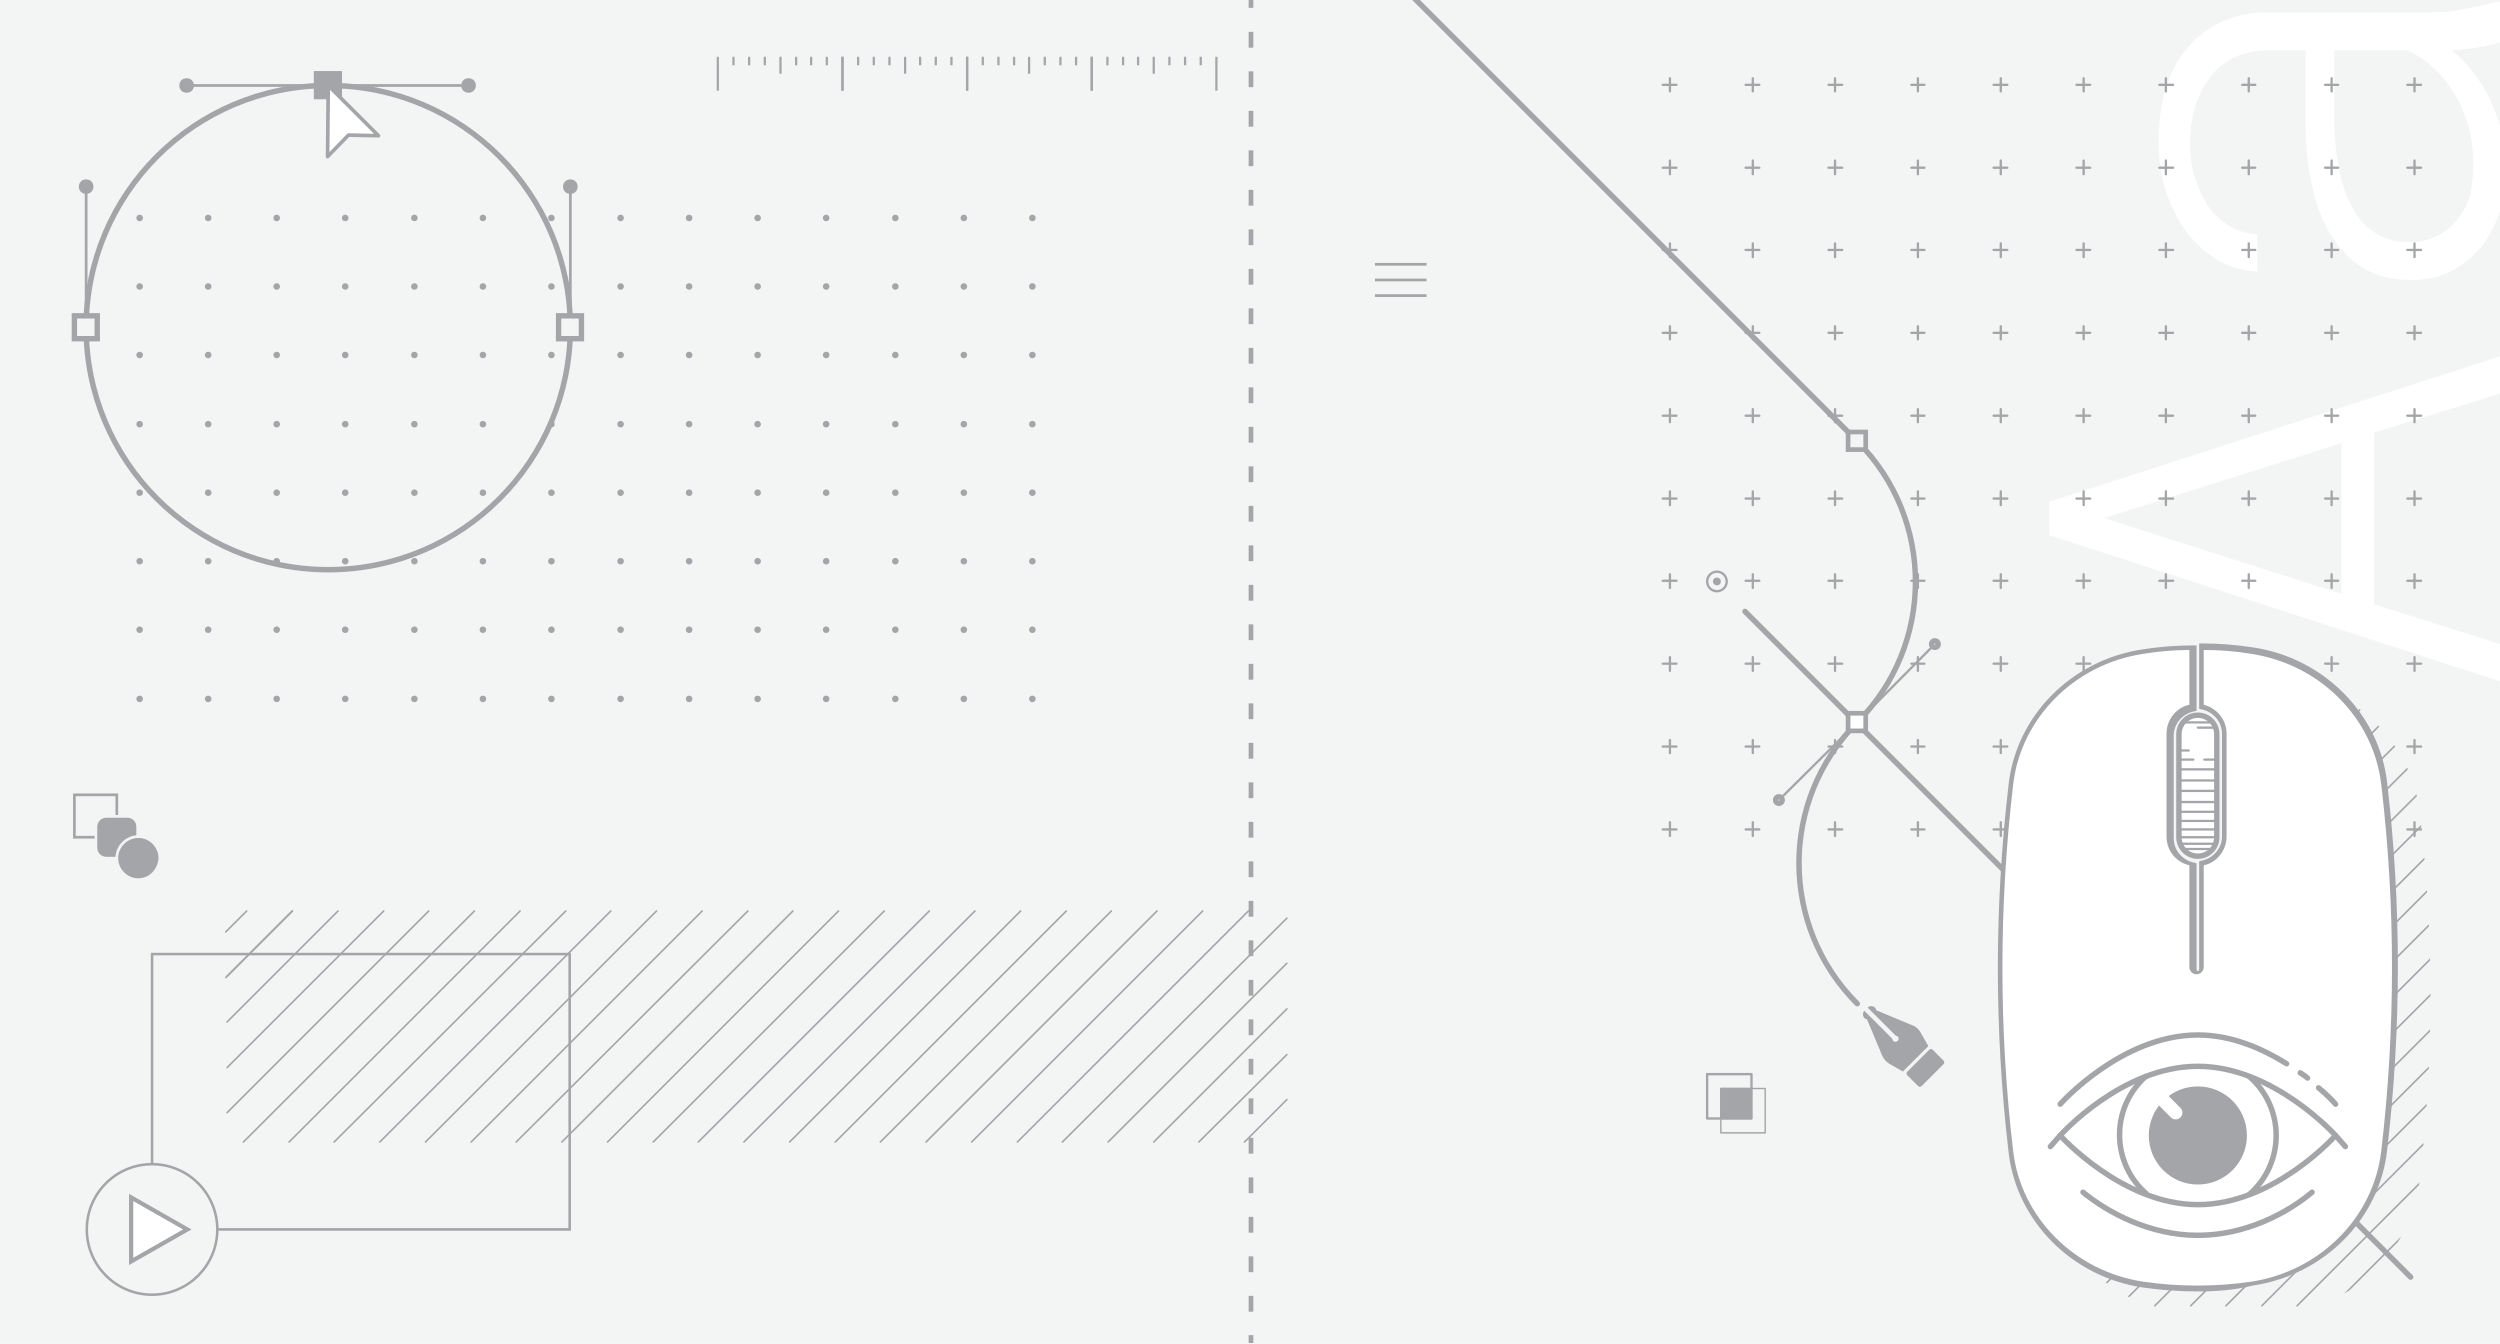 <?xml version="1.0" encoding="utf-8"?>
<!-- Generator: Adobe Illustrator 25.3.1, SVG Export Plug-In . SVG Version: 6.00 Build 0)  -->
<svg version="1.1" id="Layer_1" xmlns="http://www.w3.org/2000/svg" xmlns:xlink="http://www.w3.org/1999/xlink" x="0px" y="0px"
	 viewBox="0 0 383.1 205.9" style="enable-background:new 0 0 383.1 205.9;" xml:space="preserve">
<style type="text/css">
	.st0{clip-path:url(#SVGID_2_);fill:#F3F4F4;}
	.st1{clip-path:url(#SVGID_2_);}
	.st2{fill:#A3A5A8;}
	.st3{fill:none;stroke:#A3A5A8;stroke-width:0.718;stroke-miterlimit:10;}
	.st4{fill:none;stroke:#A3A5A8;stroke-width:0.718;stroke-miterlimit:10;stroke-dasharray:2.421,3.632;}
	.st5{fill:#FFFFFF;}
	.st6{fill:none;stroke:#A3A5A8;stroke-width:0.354;stroke-linecap:round;stroke-miterlimit:10;}
	.st7{fill:none;stroke:#A3A5A8;stroke-width:0.251;stroke-linecap:round;stroke-miterlimit:10;}
	.st8{fill:none;stroke:#A3A5A8;stroke-width:0.393;stroke-linecap:round;stroke-miterlimit:10;}
	.st9{fill:#F3F4F4;stroke:#A3A5A8;stroke-width:0.393;stroke-linecap:round;stroke-miterlimit:10;}
	.st10{fill:#FFFFFF;stroke:#A3A5A8;stroke-width:0.646;stroke-miterlimit:10;}
	.st11{fill:none;stroke:#A3A5A8;stroke-width:0.346;stroke-miterlimit:10;}
	.st12{fill:none;stroke:#A3A5A8;stroke-width:0.414;stroke-miterlimit:10;}
	.st13{fill:none;stroke:#A3A5A8;stroke-width:0.838;stroke-linecap:round;stroke-miterlimit:10;}
	.st14{fill:#FFFFFF;stroke:#A3A5A8;stroke-width:0.359;stroke-linecap:round;stroke-miterlimit:10;}
	.st15{fill:#FFFFFF;stroke:#A3A5A8;stroke-width:0.838;stroke-linecap:round;stroke-miterlimit:10;}
	.st16{fill:#FFFFFF;stroke:#A3A5A8;stroke-width:0.717;stroke-linecap:round;stroke-miterlimit:10;}
	.st17{fill:#F3F4F4;stroke:#A3A5A8;stroke-width:0.717;stroke-linecap:round;stroke-miterlimit:10;}
	.st18{fill:none;stroke:#A3A5A8;stroke-width:0.359;stroke-linecap:round;stroke-miterlimit:10;}
	.st19{fill:none;stroke:#A3A5A8;stroke-width:0.359;stroke-linecap:round;stroke-linejoin:round;stroke-miterlimit:10;}
	.st20{fill:none;stroke:#A3A5A8;stroke-width:0.218;stroke-linecap:round;stroke-linejoin:round;stroke-miterlimit:10;}
	.st21{fill:#A3A5A8;stroke:#A3A5A8;stroke-width:0.218;stroke-linecap:round;stroke-linejoin:round;stroke-miterlimit:10;}
	.st22{clip-path:url(#SVGID_4_);}
	.st23{fill:#F3F4F4;}
	.st24{fill:#FFFFFF;stroke:#A3A5A8;stroke-width:0.827;stroke-miterlimit:10;}
	.st25{fill:none;stroke:#A3A5A8;stroke-width:0.838;stroke-linejoin:round;stroke-miterlimit:10;}
	.st26{fill:none;stroke:#A3A5A8;stroke-width:0.838;stroke-linecap:round;stroke-linejoin:round;stroke-miterlimit:10;}
	.st27{fill:#A3A5A8;stroke:#A3A5A8;stroke-width:0.838;stroke-linejoin:round;stroke-miterlimit:10;}
	.st28{fill:none;stroke:#FFFFFF;stroke-width:2.068;stroke-linecap:round;stroke-linejoin:round;stroke-miterlimit:10;}
	.st29{fill:#FFFFFF;stroke:#A3A5A8;stroke-width:0.414;stroke-linecap:round;stroke-miterlimit:10;}
	.st30{fill:#A3A5A8;stroke:#A3A5A8;stroke-width:0.838;stroke-linecap:round;stroke-miterlimit:10;}
	.st31{fill:#F3F4F4;stroke:#A3A5A8;stroke-width:0.827;stroke-linecap:round;stroke-miterlimit:10;}
	.st32{fill:#A3A5A8;stroke:#A3A5A8;stroke-width:0.827;stroke-linecap:round;stroke-miterlimit:10;}
	.st33{fill:#FFFFFF;stroke:#A3A5A8;stroke-width:0.561;stroke-linejoin:round;stroke-miterlimit:10;}
	.st34{fill:#F3F4F4;stroke:#A3A5A8;stroke-width:0.414;stroke-linecap:round;stroke-miterlimit:10;}
	.st35{fill:#A3A5A8;stroke:#F3F4F4;stroke-width:0.414;stroke-linecap:round;stroke-miterlimit:10;}
</style>
<g>
	<defs>
		<rect id="SVGID_1_" width="383.1" height="205.9"/>
	</defs>
	<clipPath id="SVGID_2_">
		<use xlink:href="#SVGID_1_"  style="overflow:visible;"/>
	</clipPath>
	<rect class="st0" width="383.1" height="205.9"/>
	<rect x="-8.8" y="-4.7" class="st0" width="400.7" height="215.4"/>
	<g class="st1">
		<circle class="st2" cx="84.5" cy="107.1" r="0.5"/>
		<circle class="st2" cx="84.5" cy="96.5" r="0.5"/>
		<circle class="st2" cx="84.5" cy="86" r="0.5"/>
		<circle class="st2" cx="84.5" cy="75.5" r="0.5"/>
		<circle class="st2" cx="84.5" cy="65" r="0.5"/>
		<circle class="st2" cx="84.5" cy="54.4" r="0.5"/>
		<circle class="st2" cx="84.5" cy="43.9" r="0.5"/>
		<circle class="st2" cx="84.5" cy="33.4" r="0.5"/>
		<circle class="st2" cx="74" cy="107.1" r="0.5"/>
		<circle class="st2" cx="74" cy="96.5" r="0.5"/>
		<circle class="st2" cx="74" cy="86" r="0.5"/>
		<circle class="st2" cx="74" cy="75.5" r="0.5"/>
		<circle class="st2" cx="74" cy="65" r="0.5"/>
		<circle class="st2" cx="74" cy="54.4" r="0.5"/>
		<circle class="st2" cx="74" cy="43.9" r="0.5"/>
		<circle class="st2" cx="74" cy="33.4" r="0.5"/>
		<circle class="st2" cx="63.5" cy="107.1" r="0.5"/>
		<circle class="st2" cx="63.5" cy="96.5" r="0.5"/>
		<circle class="st2" cx="63.5" cy="86" r="0.5"/>
		<circle class="st2" cx="63.5" cy="75.5" r="0.5"/>
		<circle class="st2" cx="63.5" cy="65" r="0.5"/>
		<circle class="st2" cx="63.5" cy="54.4" r="0.5"/>
		<circle class="st2" cx="63.5" cy="43.9" r="0.5"/>
		<circle class="st2" cx="63.5" cy="33.4" r="0.5"/>
		<circle class="st2" cx="52.9" cy="107.1" r="0.5"/>
		<circle class="st2" cx="52.9" cy="96.5" r="0.5"/>
		<circle class="st2" cx="52.9" cy="86" r="0.5"/>
		<circle class="st2" cx="52.9" cy="75.5" r="0.5"/>
		<circle class="st2" cx="52.9" cy="65" r="0.5"/>
		<circle class="st2" cx="52.9" cy="54.4" r="0.5"/>
		<circle class="st2" cx="52.9" cy="43.9" r="0.5"/>
		<circle class="st2" cx="52.9" cy="33.4" r="0.5"/>
		<circle class="st2" cx="42.4" cy="107.1" r="0.5"/>
		<circle class="st2" cx="42.4" cy="96.5" r="0.5"/>
		<circle class="st2" cx="42.4" cy="86" r="0.5"/>
		<circle class="st2" cx="42.4" cy="75.5" r="0.5"/>
		<circle class="st2" cx="42.4" cy="65" r="0.5"/>
		<circle class="st2" cx="42.4" cy="54.4" r="0.5"/>
		<circle class="st2" cx="42.4" cy="43.9" r="0.5"/>
		<circle class="st2" cx="42.4" cy="33.4" r="0.5"/>
		<circle class="st2" cx="31.9" cy="107.1" r="0.5"/>
		<circle class="st2" cx="31.9" cy="96.5" r="0.5"/>
		<circle class="st2" cx="31.9" cy="86" r="0.5"/>
		<circle class="st2" cx="31.9" cy="75.5" r="0.5"/>
		<circle class="st2" cx="31.9" cy="65" r="0.5"/>
		<circle class="st2" cx="31.9" cy="54.4" r="0.5"/>
		<circle class="st2" cx="31.9" cy="43.9" r="0.5"/>
		<circle class="st2" cx="31.9" cy="33.4" r="0.5"/>
		<circle class="st2" cx="21.4" cy="107.1" r="0.5"/>
		<circle class="st2" cx="21.4" cy="96.5" r="0.5"/>
		<circle class="st2" cx="21.4" cy="86" r="0.5"/>
		<circle class="st2" cx="21.4" cy="75.5" r="0.5"/>
		<circle class="st2" cx="21.4" cy="65" r="0.5"/>
		<circle class="st2" cx="21.4" cy="54.4" r="0.5"/>
		<circle class="st2" cx="21.4" cy="43.9" r="0.5"/>
		<circle class="st2" cx="21.4" cy="33.4" r="0.5"/>
		<circle class="st2" cx="95.1" cy="107.1" r="0.5"/>
		<circle class="st2" cx="95.1" cy="96.5" r="0.5"/>
		<circle class="st2" cx="95.1" cy="86" r="0.5"/>
		<circle class="st2" cx="95.1" cy="75.5" r="0.5"/>
		<circle class="st2" cx="95.1" cy="65" r="0.5"/>
		<circle class="st2" cx="95.1" cy="54.4" r="0.5"/>
		<circle class="st2" cx="95.1" cy="43.9" r="0.5"/>
		<circle class="st2" cx="95.1" cy="33.4" r="0.5"/>
		<circle class="st2" cx="105.6" cy="107.1" r="0.5"/>
		<circle class="st2" cx="105.6" cy="96.5" r="0.5"/>
		<circle class="st2" cx="105.6" cy="86" r="0.5"/>
		<circle class="st2" cx="105.6" cy="75.5" r="0.5"/>
		<circle class="st2" cx="105.6" cy="65" r="0.5"/>
		<circle class="st2" cx="105.6" cy="54.4" r="0.5"/>
		<circle class="st2" cx="105.6" cy="43.9" r="0.5"/>
		<circle class="st2" cx="105.6" cy="33.4" r="0.5"/>
		<circle class="st2" cx="116.1" cy="107.1" r="0.5"/>
		<circle class="st2" cx="116.1" cy="96.5" r="0.5"/>
		<circle class="st2" cx="116.1" cy="86" r="0.5"/>
		<circle class="st2" cx="116.1" cy="75.5" r="0.5"/>
		<circle class="st2" cx="116.1" cy="65" r="0.5"/>
		<circle class="st2" cx="116.1" cy="54.4" r="0.5"/>
		<circle class="st2" cx="116.1" cy="43.9" r="0.5"/>
		<circle class="st2" cx="116.1" cy="33.4" r="0.5"/>
		<circle class="st2" cx="126.6" cy="107.1" r="0.5"/>
		<circle class="st2" cx="126.6" cy="96.5" r="0.5"/>
		<circle class="st2" cx="126.6" cy="86" r="0.5"/>
		<circle class="st2" cx="126.6" cy="75.5" r="0.5"/>
		<circle class="st2" cx="126.6" cy="65" r="0.5"/>
		<circle class="st2" cx="126.6" cy="54.4" r="0.5"/>
		<circle class="st2" cx="126.6" cy="43.9" r="0.5"/>
		<circle class="st2" cx="126.6" cy="33.4" r="0.5"/>
		<circle class="st2" cx="137.2" cy="107.1" r="0.5"/>
		<circle class="st2" cx="137.2" cy="96.5" r="0.5"/>
		<circle class="st2" cx="137.2" cy="86" r="0.5"/>
		<circle class="st2" cx="137.2" cy="75.5" r="0.5"/>
		<circle class="st2" cx="137.2" cy="65" r="0.5"/>
		<circle class="st2" cx="137.2" cy="54.4" r="0.5"/>
		<circle class="st2" cx="137.2" cy="43.9" r="0.5"/>
		<circle class="st2" cx="137.2" cy="33.4" r="0.5"/>
		<circle class="st2" cx="147.7" cy="107.1" r="0.5"/>
		<circle class="st2" cx="147.7" cy="96.5" r="0.5"/>
		<circle class="st2" cx="147.7" cy="86" r="0.5"/>
		<circle class="st2" cx="147.7" cy="75.5" r="0.5"/>
		<circle class="st2" cx="147.7" cy="65" r="0.5"/>
		<circle class="st2" cx="147.7" cy="54.4" r="0.5"/>
		<circle class="st2" cx="147.7" cy="43.9" r="0.5"/>
		<circle class="st2" cx="147.7" cy="33.4" r="0.5"/>
		<circle class="st2" cx="158.2" cy="107.1" r="0.5"/>
		<circle class="st2" cx="158.2" cy="96.5" r="0.5"/>
		<circle class="st2" cx="158.2" cy="86" r="0.5"/>
		<circle class="st2" cx="158.2" cy="75.5" r="0.5"/>
		<circle class="st2" cx="158.2" cy="65" r="0.5"/>
		<circle class="st2" cx="158.2" cy="54.4" r="0.5"/>
		<circle class="st2" cx="158.2" cy="43.9" r="0.5"/>
		<circle class="st2" cx="158.2" cy="33.4" r="0.5"/>
	</g>
	<g class="st1">
		<g>
			<line class="st3" x1="191.7" y1="205.8" x2="191.7" y2="204.6"/>
			<line class="st4" x1="191.7" y1="201" x2="191.7" y2="3"/>
			<line class="st3" x1="191.7" y1="1.2" x2="191.7" y2="0"/>
		</g>
	</g>
	<g class="st1">
		<path class="st5" d="M363.8,66.3v26.3l19.3,6.1v5.7L314,82v-5.1l69.1-22.3v5.7L363.8,66.3z M358.8,91V67.9l-36.4,11.5L358.8,91z"
			/>
		<path class="st5" d="M383.1,6.5c-1,0.3-2.2,0.6-3.5,0.8c-1.3,0.2-2.6,0.3-3.9,0.4c1.2,1,2.3,2.1,3.3,3.4c1,1.3,1.9,2.7,2.6,4.2
			c0.7,1.5,1.3,3.2,1.8,5c0.4,1.8,0.6,3.6,0.6,5.6c0,2.4-0.3,4.6-1,6.7c-0.7,2.1-1.7,3.9-2.9,5.4c-1.3,1.5-2.8,2.7-4.6,3.6
			c-1.8,0.9-3.8,1.3-6,1.3c-2.9,0-5.4-0.6-7.5-1.9c-2.1-1.3-3.7-3.1-5-5.3c-1.3-2.2-2.2-4.8-2.8-7.7c-0.6-2.9-0.9-6-0.9-9.2V7.7
			h-5.8c-1.9,0-3.6,0.4-5.1,1.1c-1.5,0.7-2.7,1.7-3.7,3c-1,1.3-1.7,2.7-2.3,4.5c-0.5,1.7-0.8,3.6-0.8,5.6c0,1.8,0.2,3.6,0.7,5.2
			s1.2,3.1,2,4.4c0.9,1.3,2,2.3,3.3,3.1c1.3,0.8,2.7,1.2,4.3,1.3l0,5.7c-2.2-0.1-4.2-0.7-6-1.7c-1.8-1.1-3.4-2.5-4.8-4.3
			c-1.3-1.8-2.4-3.9-3.2-6.3c-0.8-2.4-1.1-4.9-1.1-7.7c0-2.7,0.3-5.3,1-7.7c0.7-2.4,1.7-4.5,3.1-6.2c1.4-1.8,3.1-3.1,5.2-4.2
			c2.1-1,4.5-1.6,7.3-1.6h24.9c1.7,0,3.4-0.1,5.2-0.5c1.7-0.3,3.4-0.7,5-1.1l0.6,0V6.5z M379,25.2c0-2-0.2-3.9-0.7-5.7
			c-0.5-1.8-1.2-3.5-2.1-5c-0.9-1.5-2-2.9-3.2-4c-1.2-1.2-2.6-2.1-4.1-2.8h-11.2V18c0,2.5,0.2,4.9,0.6,7.2c0.4,2.3,1,4.4,1.9,6.1
			c0.9,1.8,2,3.2,3.5,4.2c1.5,1.1,3.3,1.6,5.5,1.6c1.6,0,2.9-0.3,4.2-0.9c1.2-0.6,2.3-1.5,3.2-2.6c0.9-1.1,1.5-2.3,2-3.8
			C378.8,28.5,379,26.9,379,25.2z"/>
	</g>
	<g class="st1">
		<g>
			<g>
				<line class="st6" x1="255.9" y1="12" x2="255.9" y2="14"/>
				<line class="st6" x1="256.9" y1="13" x2="254.8" y2="13"/>
			</g>
			<g>
				<line class="st6" x1="268.6" y1="12" x2="268.6" y2="14"/>
				<line class="st6" x1="269.6" y1="13" x2="267.5" y2="13"/>
			</g>
			<g>
				<line class="st6" x1="281.2" y1="12" x2="281.2" y2="14"/>
				<line class="st6" x1="282.3" y1="13" x2="280.2" y2="13"/>
			</g>
			<g>
				<line class="st6" x1="293.9" y1="12" x2="293.9" y2="14"/>
				<line class="st6" x1="294.9" y1="13" x2="292.9" y2="13"/>
			</g>
			<g>
				<line class="st6" x1="306.6" y1="12" x2="306.6" y2="14"/>
				<line class="st6" x1="307.6" y1="13" x2="305.5" y2="13"/>
			</g>
			<g>
				<line class="st6" x1="319.3" y1="12" x2="319.3" y2="14"/>
				<line class="st6" x1="320.3" y1="13" x2="318.2" y2="13"/>
			</g>
			<g>
				<line class="st6" x1="331.9" y1="12" x2="331.9" y2="14"/>
				<line class="st6" x1="333" y1="13" x2="330.9" y2="13"/>
			</g>
			<g>
				<line class="st6" x1="344.6" y1="12" x2="344.6" y2="14"/>
				<line class="st6" x1="345.6" y1="13" x2="343.6" y2="13"/>
			</g>
			<g>
				<line class="st6" x1="357.3" y1="12" x2="357.3" y2="14"/>
				<line class="st6" x1="358.3" y1="13" x2="356.3" y2="13"/>
			</g>
			<g>
				<line class="st6" x1="370" y1="12" x2="370" y2="14"/>
				<line class="st6" x1="371" y1="13" x2="368.9" y2="13"/>
			</g>
		</g>
		<g>
			<g>
				<line class="st6" x1="255.9" y1="24.6" x2="255.9" y2="26.7"/>
				<line class="st6" x1="256.9" y1="25.7" x2="254.8" y2="25.7"/>
			</g>
			<g>
				<line class="st6" x1="268.6" y1="24.6" x2="268.6" y2="26.7"/>
				<line class="st6" x1="269.6" y1="25.7" x2="267.5" y2="25.7"/>
			</g>
			<g>
				<line class="st6" x1="281.2" y1="24.6" x2="281.2" y2="26.7"/>
				<line class="st6" x1="282.3" y1="25.7" x2="280.2" y2="25.7"/>
			</g>
			<g>
				<line class="st6" x1="293.9" y1="24.6" x2="293.9" y2="26.7"/>
				<line class="st6" x1="294.9" y1="25.7" x2="292.9" y2="25.7"/>
			</g>
			<g>
				<line class="st6" x1="306.6" y1="24.6" x2="306.6" y2="26.7"/>
				<line class="st6" x1="307.6" y1="25.7" x2="305.5" y2="25.7"/>
			</g>
			<g>
				<line class="st6" x1="319.3" y1="24.6" x2="319.3" y2="26.7"/>
				<line class="st6" x1="320.3" y1="25.7" x2="318.2" y2="25.7"/>
			</g>
			<g>
				<line class="st6" x1="331.9" y1="24.6" x2="331.9" y2="26.7"/>
				<line class="st6" x1="333" y1="25.7" x2="330.9" y2="25.7"/>
			</g>
			<g>
				<line class="st6" x1="344.6" y1="24.6" x2="344.6" y2="26.7"/>
				<line class="st6" x1="345.6" y1="25.7" x2="343.6" y2="25.7"/>
			</g>
			<g>
				<line class="st6" x1="357.3" y1="24.6" x2="357.3" y2="26.7"/>
				<line class="st6" x1="358.3" y1="25.7" x2="356.3" y2="25.7"/>
			</g>
			<g>
				<line class="st6" x1="370" y1="24.6" x2="370" y2="26.7"/>
				<line class="st6" x1="371" y1="25.7" x2="368.9" y2="25.7"/>
			</g>
		</g>
		<g>
			<g>
				<line class="st6" x1="255.9" y1="37.3" x2="255.9" y2="39.4"/>
				<line class="st6" x1="256.9" y1="38.3" x2="254.8" y2="38.3"/>
			</g>
			<g>
				<line class="st6" x1="268.6" y1="37.3" x2="268.6" y2="39.4"/>
				<line class="st6" x1="269.6" y1="38.3" x2="267.5" y2="38.3"/>
			</g>
			<g>
				<line class="st6" x1="281.2" y1="37.3" x2="281.2" y2="39.4"/>
				<line class="st6" x1="282.3" y1="38.3" x2="280.2" y2="38.3"/>
			</g>
			<g>
				<line class="st6" x1="293.9" y1="37.3" x2="293.9" y2="39.4"/>
				<line class="st6" x1="294.9" y1="38.3" x2="292.9" y2="38.3"/>
			</g>
			<g>
				<line class="st6" x1="306.6" y1="37.3" x2="306.6" y2="39.4"/>
				<line class="st6" x1="307.6" y1="38.3" x2="305.5" y2="38.3"/>
			</g>
			<g>
				<line class="st6" x1="319.3" y1="37.3" x2="319.3" y2="39.4"/>
				<line class="st6" x1="320.3" y1="38.3" x2="318.2" y2="38.3"/>
			</g>
			<g>
				<line class="st6" x1="331.9" y1="37.3" x2="331.9" y2="39.4"/>
				<line class="st6" x1="333" y1="38.3" x2="330.9" y2="38.3"/>
			</g>
			<g>
				<line class="st6" x1="344.6" y1="37.3" x2="344.6" y2="39.4"/>
				<line class="st6" x1="345.6" y1="38.3" x2="343.6" y2="38.3"/>
			</g>
			<g>
				<line class="st6" x1="357.3" y1="37.3" x2="357.3" y2="39.4"/>
				<line class="st6" x1="358.3" y1="38.3" x2="356.3" y2="38.3"/>
			</g>
			<g>
				<line class="st6" x1="370" y1="37.3" x2="370" y2="39.4"/>
				<line class="st6" x1="371" y1="38.3" x2="368.9" y2="38.3"/>
			</g>
		</g>
		<g>
			<g>
				<line class="st6" x1="255.9" y1="50" x2="255.9" y2="52"/>
				<line class="st6" x1="256.9" y1="51" x2="254.8" y2="51"/>
			</g>
			<g>
				<line class="st6" x1="268.6" y1="50" x2="268.6" y2="52"/>
				<line class="st6" x1="269.6" y1="51" x2="267.5" y2="51"/>
			</g>
			<g>
				<line class="st6" x1="281.2" y1="50" x2="281.2" y2="52"/>
				<line class="st6" x1="282.3" y1="51" x2="280.2" y2="51"/>
			</g>
			<g>
				<line class="st6" x1="293.9" y1="50" x2="293.9" y2="52"/>
				<line class="st6" x1="294.9" y1="51" x2="292.9" y2="51"/>
			</g>
			<g>
				<line class="st6" x1="306.6" y1="50" x2="306.6" y2="52"/>
				<line class="st6" x1="307.6" y1="51" x2="305.5" y2="51"/>
			</g>
			<g>
				<line class="st6" x1="319.3" y1="50" x2="319.3" y2="52"/>
				<line class="st6" x1="320.3" y1="51" x2="318.2" y2="51"/>
			</g>
			<g>
				<line class="st6" x1="331.9" y1="50" x2="331.9" y2="52"/>
				<line class="st6" x1="333" y1="51" x2="330.9" y2="51"/>
			</g>
			<g>
				<line class="st6" x1="344.6" y1="50" x2="344.6" y2="52"/>
				<line class="st6" x1="345.6" y1="51" x2="343.6" y2="51"/>
			</g>
			<g>
				<line class="st6" x1="357.3" y1="50" x2="357.3" y2="52"/>
				<line class="st6" x1="358.3" y1="51" x2="356.3" y2="51"/>
			</g>
			<g>
				<line class="st6" x1="370" y1="50" x2="370" y2="52"/>
				<line class="st6" x1="371" y1="51" x2="368.9" y2="51"/>
			</g>
		</g>
		<g>
			<g>
				<line class="st6" x1="255.9" y1="62.7" x2="255.9" y2="64.7"/>
				<line class="st6" x1="256.9" y1="63.7" x2="254.8" y2="63.7"/>
			</g>
			<g>
				<line class="st6" x1="268.6" y1="62.7" x2="268.6" y2="64.7"/>
				<line class="st6" x1="269.6" y1="63.7" x2="267.5" y2="63.7"/>
			</g>
			<g>
				<line class="st6" x1="281.2" y1="62.7" x2="281.2" y2="64.7"/>
				<line class="st6" x1="282.3" y1="63.7" x2="280.2" y2="63.7"/>
			</g>
			<g>
				<line class="st6" x1="293.9" y1="62.7" x2="293.9" y2="64.7"/>
				<line class="st6" x1="294.9" y1="63.7" x2="292.9" y2="63.7"/>
			</g>
			<g>
				<line class="st6" x1="306.6" y1="62.7" x2="306.6" y2="64.7"/>
				<line class="st6" x1="307.6" y1="63.7" x2="305.5" y2="63.7"/>
			</g>
			<g>
				<line class="st6" x1="319.3" y1="62.7" x2="319.3" y2="64.7"/>
				<line class="st6" x1="320.3" y1="63.7" x2="318.2" y2="63.7"/>
			</g>
			<g>
				<line class="st6" x1="331.9" y1="62.7" x2="331.9" y2="64.7"/>
				<line class="st6" x1="333" y1="63.7" x2="330.9" y2="63.7"/>
			</g>
			<g>
				<line class="st6" x1="344.6" y1="62.7" x2="344.6" y2="64.7"/>
				<line class="st6" x1="345.6" y1="63.7" x2="343.6" y2="63.7"/>
			</g>
			<g>
				<line class="st6" x1="357.3" y1="62.7" x2="357.3" y2="64.7"/>
				<line class="st6" x1="358.3" y1="63.7" x2="356.3" y2="63.7"/>
			</g>
			<g>
				<line class="st6" x1="370" y1="62.7" x2="370" y2="64.7"/>
				<line class="st6" x1="371" y1="63.7" x2="368.9" y2="63.7"/>
			</g>
		</g>
		<g>
			<g>
				<line class="st6" x1="255.9" y1="75.3" x2="255.9" y2="77.4"/>
				<line class="st6" x1="256.9" y1="76.4" x2="254.8" y2="76.4"/>
			</g>
			<g>
				<line class="st6" x1="268.6" y1="75.3" x2="268.6" y2="77.4"/>
				<line class="st6" x1="269.6" y1="76.4" x2="267.5" y2="76.4"/>
			</g>
			<g>
				<line class="st6" x1="281.2" y1="75.3" x2="281.2" y2="77.4"/>
				<line class="st6" x1="282.3" y1="76.4" x2="280.2" y2="76.4"/>
			</g>
			<g>
				<line class="st6" x1="293.9" y1="75.3" x2="293.9" y2="77.4"/>
				<line class="st6" x1="294.9" y1="76.4" x2="292.9" y2="76.4"/>
			</g>
			<g>
				<line class="st6" x1="306.6" y1="75.3" x2="306.6" y2="77.4"/>
				<line class="st6" x1="307.6" y1="76.4" x2="305.5" y2="76.4"/>
			</g>
			<g>
				<line class="st6" x1="319.3" y1="75.3" x2="319.3" y2="77.4"/>
				<line class="st6" x1="320.3" y1="76.4" x2="318.2" y2="76.4"/>
			</g>
			<g>
				<line class="st6" x1="331.9" y1="75.3" x2="331.9" y2="77.4"/>
				<line class="st6" x1="333" y1="76.4" x2="330.9" y2="76.4"/>
			</g>
			<g>
				<line class="st6" x1="344.6" y1="75.3" x2="344.6" y2="77.4"/>
				<line class="st6" x1="345.6" y1="76.4" x2="343.6" y2="76.4"/>
			</g>
			<g>
				<line class="st6" x1="357.3" y1="75.3" x2="357.3" y2="77.4"/>
				<line class="st6" x1="358.3" y1="76.4" x2="356.3" y2="76.4"/>
			</g>
			<g>
				<line class="st6" x1="370" y1="75.3" x2="370" y2="77.4"/>
				<line class="st6" x1="371" y1="76.4" x2="368.9" y2="76.4"/>
			</g>
		</g>
		<g>
			<g>
				<line class="st6" x1="255.9" y1="88" x2="255.9" y2="90.1"/>
				<line class="st6" x1="256.9" y1="89" x2="254.8" y2="89"/>
			</g>
			<g>
				<line class="st6" x1="268.6" y1="88" x2="268.6" y2="90.1"/>
				<line class="st6" x1="269.6" y1="89" x2="267.5" y2="89"/>
			</g>
			<g>
				<line class="st6" x1="281.2" y1="88" x2="281.2" y2="90.1"/>
				<line class="st6" x1="282.3" y1="89" x2="280.2" y2="89"/>
			</g>
			<g>
				<line class="st6" x1="293.9" y1="88" x2="293.9" y2="90.1"/>
				<line class="st6" x1="294.9" y1="89" x2="292.9" y2="89"/>
			</g>
			<g>
				<line class="st6" x1="306.6" y1="88" x2="306.6" y2="90.1"/>
				<line class="st6" x1="307.6" y1="89" x2="305.5" y2="89"/>
			</g>
			<g>
				<line class="st6" x1="319.3" y1="88" x2="319.3" y2="90.1"/>
				<line class="st6" x1="320.3" y1="89" x2="318.2" y2="89"/>
			</g>
			<g>
				<line class="st6" x1="331.9" y1="88" x2="331.9" y2="90.1"/>
				<line class="st6" x1="333" y1="89" x2="330.9" y2="89"/>
			</g>
			<g>
				<line class="st6" x1="344.6" y1="88" x2="344.6" y2="90.1"/>
				<line class="st6" x1="345.6" y1="89" x2="343.6" y2="89"/>
			</g>
			<g>
				<line class="st6" x1="357.3" y1="88" x2="357.3" y2="90.1"/>
				<line class="st6" x1="358.3" y1="89" x2="356.3" y2="89"/>
			</g>
			<g>
				<line class="st6" x1="370" y1="88" x2="370" y2="90.1"/>
				<line class="st6" x1="371" y1="89" x2="368.9" y2="89"/>
			</g>
		</g>
		<g>
			<g>
				<line class="st6" x1="255.9" y1="100.7" x2="255.9" y2="102.8"/>
				<line class="st6" x1="256.9" y1="101.7" x2="254.8" y2="101.7"/>
			</g>
			<g>
				<line class="st6" x1="268.6" y1="100.7" x2="268.6" y2="102.8"/>
				<line class="st6" x1="269.6" y1="101.7" x2="267.5" y2="101.7"/>
			</g>
			<g>
				<line class="st6" x1="281.2" y1="100.7" x2="281.2" y2="102.8"/>
				<line class="st6" x1="282.3" y1="101.7" x2="280.2" y2="101.7"/>
			</g>
			<g>
				<line class="st6" x1="293.9" y1="100.7" x2="293.9" y2="102.8"/>
				<line class="st6" x1="294.9" y1="101.7" x2="292.9" y2="101.7"/>
			</g>
			<g>
				<line class="st6" x1="306.6" y1="100.7" x2="306.6" y2="102.8"/>
				<line class="st6" x1="307.6" y1="101.7" x2="305.5" y2="101.7"/>
			</g>
			<g>
				<line class="st6" x1="319.3" y1="100.7" x2="319.3" y2="102.8"/>
				<line class="st6" x1="320.3" y1="101.7" x2="318.2" y2="101.7"/>
			</g>
			<g>
				<line class="st6" x1="331.9" y1="100.7" x2="331.9" y2="102.8"/>
				<line class="st6" x1="333" y1="101.7" x2="330.9" y2="101.7"/>
			</g>
			<g>
				<line class="st6" x1="344.6" y1="100.7" x2="344.6" y2="102.8"/>
				<line class="st6" x1="345.6" y1="101.7" x2="343.6" y2="101.7"/>
			</g>
			<g>
				<line class="st6" x1="357.3" y1="100.7" x2="357.3" y2="102.8"/>
				<line class="st6" x1="358.3" y1="101.7" x2="356.3" y2="101.7"/>
			</g>
			<g>
				<line class="st6" x1="370" y1="100.7" x2="370" y2="102.8"/>
				<line class="st6" x1="371" y1="101.7" x2="368.9" y2="101.7"/>
			</g>
		</g>
		<g>
			<g>
				<line class="st6" x1="255.9" y1="113.4" x2="255.9" y2="115.4"/>
				<line class="st6" x1="256.9" y1="114.4" x2="254.8" y2="114.4"/>
			</g>
			<g>
				<line class="st6" x1="268.6" y1="113.4" x2="268.6" y2="115.4"/>
				<line class="st6" x1="269.6" y1="114.4" x2="267.5" y2="114.4"/>
			</g>
			<g>
				<line class="st6" x1="281.2" y1="113.4" x2="281.2" y2="115.4"/>
				<line class="st6" x1="282.3" y1="114.4" x2="280.2" y2="114.4"/>
			</g>
			<g>
				<line class="st6" x1="293.9" y1="113.4" x2="293.9" y2="115.4"/>
				<line class="st6" x1="294.9" y1="114.4" x2="292.9" y2="114.4"/>
			</g>
			<g>
				<line class="st6" x1="306.6" y1="113.4" x2="306.6" y2="115.4"/>
				<line class="st6" x1="307.6" y1="114.4" x2="305.5" y2="114.4"/>
			</g>
			<g>
				<line class="st6" x1="319.3" y1="113.4" x2="319.3" y2="115.4"/>
				<line class="st6" x1="320.3" y1="114.4" x2="318.2" y2="114.4"/>
			</g>
			<g>
				<line class="st6" x1="331.9" y1="113.4" x2="331.9" y2="115.4"/>
				<line class="st6" x1="333" y1="114.4" x2="330.9" y2="114.4"/>
			</g>
			<g>
				<line class="st6" x1="344.6" y1="113.4" x2="344.6" y2="115.4"/>
				<line class="st6" x1="345.6" y1="114.4" x2="343.6" y2="114.4"/>
			</g>
			<g>
				<line class="st6" x1="357.3" y1="113.4" x2="357.3" y2="115.4"/>
				<line class="st6" x1="358.3" y1="114.4" x2="356.3" y2="114.4"/>
			</g>
			<g>
				<line class="st6" x1="370" y1="113.4" x2="370" y2="115.4"/>
				<line class="st6" x1="371" y1="114.4" x2="368.9" y2="114.4"/>
			</g>
		</g>
		<g>
			<g>
				<line class="st6" x1="255.9" y1="126" x2="255.9" y2="128.1"/>
				<line class="st6" x1="256.9" y1="127.1" x2="254.8" y2="127.1"/>
			</g>
			<g>
				<line class="st6" x1="268.6" y1="126" x2="268.6" y2="128.1"/>
				<line class="st6" x1="269.6" y1="127.1" x2="267.5" y2="127.1"/>
			</g>
			<g>
				<line class="st6" x1="281.2" y1="126" x2="281.2" y2="128.1"/>
				<line class="st6" x1="282.3" y1="127.1" x2="280.2" y2="127.1"/>
			</g>
			<g>
				<line class="st6" x1="293.9" y1="126" x2="293.9" y2="128.1"/>
				<line class="st6" x1="294.9" y1="127.1" x2="292.9" y2="127.1"/>
			</g>
			<g>
				<line class="st6" x1="306.6" y1="126" x2="306.6" y2="128.1"/>
				<line class="st6" x1="307.6" y1="127.1" x2="305.5" y2="127.1"/>
			</g>
			<g>
				<line class="st6" x1="319.3" y1="126" x2="319.3" y2="128.1"/>
				<line class="st6" x1="320.3" y1="127.1" x2="318.2" y2="127.1"/>
			</g>
			<g>
				<line class="st6" x1="331.9" y1="126" x2="331.9" y2="128.1"/>
				<line class="st6" x1="333" y1="127.1" x2="330.9" y2="127.1"/>
			</g>
			<g>
				<line class="st6" x1="344.6" y1="126" x2="344.6" y2="128.1"/>
				<line class="st6" x1="345.6" y1="127.1" x2="343.6" y2="127.1"/>
			</g>
			<g>
				<line class="st6" x1="357.3" y1="126" x2="357.3" y2="128.1"/>
				<line class="st6" x1="358.3" y1="127.1" x2="356.3" y2="127.1"/>
			</g>
			<g>
				<line class="st6" x1="370" y1="126" x2="370" y2="128.1"/>
				<line class="st6" x1="371" y1="127.1" x2="368.9" y2="127.1"/>
			</g>
		</g>
	</g>
	<g class="st1">
		<line class="st7" x1="34.8" y1="149.6" x2="44.8" y2="139.6"/>
		<line class="st7" x1="34.8" y1="156.6" x2="51.8" y2="139.6"/>
		<line class="st7" x1="34.6" y1="149.8" x2="44.8" y2="139.6"/>
		<line class="st7" x1="34.6" y1="142.8" x2="37.8" y2="139.6"/>
		<line class="st7" x1="34.8" y1="163.6" x2="58.8" y2="139.6"/>
		<line class="st7" x1="34.8" y1="170.5" x2="65.7" y2="139.6"/>
		<line class="st7" x1="37.3" y1="175" x2="72.7" y2="139.6"/>
		<line class="st7" x1="44.3" y1="175" x2="79.7" y2="139.6"/>
		<line class="st7" x1="51.2" y1="175" x2="86.7" y2="139.6"/>
		<line class="st7" x1="58.2" y1="175" x2="93.6" y2="139.6"/>
		<line class="st7" x1="65.2" y1="175" x2="100.6" y2="139.6"/>
		<line class="st7" x1="72.2" y1="175" x2="107.6" y2="139.6"/>
		<line class="st7" x1="79.1" y1="175" x2="114.6" y2="139.6"/>
		<line class="st7" x1="86.1" y1="175" x2="121.5" y2="139.6"/>
		<line class="st7" x1="93.1" y1="175" x2="128.5" y2="139.6"/>
		<line class="st7" x1="100.1" y1="175" x2="135.5" y2="139.6"/>
		<line class="st7" x1="107" y1="175" x2="142.4" y2="139.6"/>
		<line class="st7" x1="114" y1="175" x2="149.4" y2="139.6"/>
		<line class="st7" x1="121" y1="175" x2="156.4" y2="139.6"/>
		<line class="st7" x1="128" y1="175" x2="163.4" y2="139.6"/>
		<line class="st7" x1="134.9" y1="175" x2="170.3" y2="139.6"/>
		<line class="st7" x1="141.9" y1="175" x2="177.3" y2="139.6"/>
		<line class="st7" x1="148.9" y1="175" x2="184.3" y2="139.6"/>
		<line class="st7" x1="155.9" y1="175" x2="191.3" y2="139.6"/>
		<line class="st7" x1="162.8" y1="175" x2="197.2" y2="140.7"/>
		<line class="st7" x1="169.8" y1="175" x2="197.2" y2="147.6"/>
		<line class="st7" x1="176.8" y1="175" x2="197.2" y2="154.6"/>
		<line class="st7" x1="183.7" y1="175" x2="197.2" y2="161.6"/>
		<line class="st7" x1="190.7" y1="175" x2="197.2" y2="168.5"/>
	</g>
	<g class="st1">
		<rect x="23.3" y="146.2" class="st8" width="64" height="42.2"/>
		<g>
			<circle class="st9" cx="23.3" cy="188.4" r="10"/>
			<polygon class="st10" points="28.7,188.4 20.1,183.5 20.1,193.3 			"/>
		</g>
	</g>
	<g class="st1">
		<g>
			<line class="st11" x1="186.4" y1="13.9" x2="186.4" y2="8.7"/>
			<line class="st11" x1="184" y1="10" x2="184" y2="8.7"/>
			<line class="st11" x1="181.6" y1="10" x2="181.6" y2="8.7"/>
			<line class="st11" x1="179.2" y1="10" x2="179.2" y2="8.7"/>
			<line class="st11" x1="176.8" y1="11.3" x2="176.8" y2="8.7"/>
			<line class="st11" x1="174.4" y1="10" x2="174.4" y2="8.7"/>
			<line class="st11" x1="172.1" y1="10" x2="172.1" y2="8.7"/>
			<line class="st11" x1="169.7" y1="10" x2="169.7" y2="8.7"/>
			<line class="st11" x1="167.3" y1="13.9" x2="167.3" y2="8.7"/>
		</g>
		<g>
			<line class="st11" x1="167.3" y1="13.9" x2="167.3" y2="8.7"/>
			<line class="st11" x1="164.9" y1="10" x2="164.9" y2="8.7"/>
			<line class="st11" x1="162.5" y1="10" x2="162.5" y2="8.7"/>
			<line class="st11" x1="160.1" y1="10" x2="160.1" y2="8.7"/>
			<line class="st11" x1="157.7" y1="11.3" x2="157.7" y2="8.7"/>
			<line class="st11" x1="155.4" y1="10" x2="155.4" y2="8.7"/>
			<line class="st11" x1="153" y1="10" x2="153" y2="8.7"/>
			<line class="st11" x1="150.6" y1="10" x2="150.6" y2="8.7"/>
			<line class="st11" x1="148.2" y1="13.9" x2="148.2" y2="8.7"/>
		</g>
		<g>
			<line class="st11" x1="148.2" y1="13.9" x2="148.2" y2="8.7"/>
			<line class="st11" x1="145.8" y1="10" x2="145.8" y2="8.7"/>
			<line class="st11" x1="143.4" y1="10" x2="143.4" y2="8.7"/>
			<line class="st11" x1="141" y1="10" x2="141" y2="8.7"/>
			<line class="st11" x1="138.7" y1="11.3" x2="138.7" y2="8.7"/>
			<line class="st11" x1="136.3" y1="10" x2="136.3" y2="8.7"/>
			<line class="st11" x1="133.9" y1="10" x2="133.9" y2="8.7"/>
			<line class="st11" x1="131.5" y1="10" x2="131.5" y2="8.7"/>
			<line class="st11" x1="129.1" y1="13.9" x2="129.1" y2="8.7"/>
		</g>
		<g>
			<line class="st11" x1="129.1" y1="13.9" x2="129.1" y2="8.7"/>
			<line class="st11" x1="126.7" y1="10" x2="126.7" y2="8.7"/>
			<line class="st11" x1="124.3" y1="10" x2="124.3" y2="8.7"/>
			<line class="st11" x1="122" y1="10" x2="122" y2="8.7"/>
			<line class="st11" x1="119.6" y1="11.3" x2="119.6" y2="8.7"/>
			<line class="st11" x1="117.2" y1="10" x2="117.2" y2="8.7"/>
			<line class="st11" x1="114.8" y1="10" x2="114.8" y2="8.7"/>
			<line class="st11" x1="112.4" y1="10" x2="112.4" y2="8.7"/>
			<line class="st11" x1="110" y1="13.9" x2="110" y2="8.7"/>
		</g>
	</g>
	<g class="st1">
		<line class="st12" x1="210.7" y1="40.5" x2="218.6" y2="40.5"/>
		<line class="st12" x1="210.7" y1="42.9" x2="218.6" y2="42.9"/>
		<line class="st12" x1="210.7" y1="45.3" x2="218.6" y2="45.3"/>
	</g>
	<g class="st1">
		<line class="st13" x1="267.4" y1="93.7" x2="369.4" y2="195.7"/>
		<path class="st13" d="M213.1-3.9l71.5,71.5c11.9,11.9,11.9,31.2,0,43.1l0,0c-11.9,11.9-11.9,31.2,0,43.1"/>
		<g>
			<line class="st14" x1="284.6" y1="110.7" x2="296.5" y2="98.7"/>
			<circle class="st15" cx="296.5" cy="98.7" r="0.5"/>
		</g>
		<g>
			<line class="st14" x1="284.6" y1="110.7" x2="272.6" y2="122.6"/>
			<circle class="st15" cx="272.6" cy="122.6" r="0.5"/>
		</g>
		<rect x="283.2" y="109.3" class="st16" width="2.7" height="2.7"/>
		<rect x="283.2" y="66.2" class="st17" width="2.7" height="2.7"/>
		<circle class="st18" cx="263.1" cy="89.1" r="1.5"/>
		<g>
			<rect x="261.6" y="164.6" class="st19" width="6.8" height="6.8"/>
			<rect x="263.7" y="166.8" class="st20" width="6.8" height="6.8"/>
			<rect x="263.7" y="166.8" class="st21" width="4.6" height="4.6"/>
		</g>
		<circle class="st2" cx="263.1" cy="89.1" r="0.6"/>
	</g>
	<g class="st1">
		<g>
			<defs>
				<path id="SVGID_3_" d="M341.5,103.5c-2.6,0-5.2,0.2-7.7,0.6c-10.8,1.6-19,10-20.2,20.4c-2.2,18.8-2.2,37.5,0,56.3
					c1.2,10.4,9.5,18.8,20.2,20.4c5.6,0.8,11.2,0.8,16.8,0c10.8-1.6,19-10,20.2-20.4c2.2-18.8,2.2-37.5,0-56.3
					c-1.2-10.4-9.5-18.8-20.2-20.4c-2.6-0.4-5.2-0.6-7.7-0.6H341.5z"/>
			</defs>
			<clipPath id="SVGID_4_">
				<use xlink:href="#SVGID_3_"  style="overflow:visible;"/>
			</clipPath>
			<g class="st22">
				<line class="st7" x1="246.5" y1="180.3" x2="336.9" y2="89.8"/>
				<line class="st7" x1="246.5" y1="185.7" x2="342.4" y2="89.8"/>
				<line class="st7" x1="246.3" y1="180.4" x2="336.9" y2="89.8"/>
				<line class="st7" x1="246.3" y1="175" x2="331.5" y2="89.8"/>
				<line class="st7" x1="246.5" y1="191.2" x2="347.8" y2="89.8"/>
				<line class="st7" x1="246.5" y1="196.6" x2="353.3" y2="89.8"/>
				<line class="st7" x1="248.4" y1="200.1" x2="358.7" y2="89.8"/>
				<line class="st7" x1="253.9" y1="200.1" x2="364.2" y2="89.8"/>
				<line class="st7" x1="259.3" y1="200.1" x2="369.7" y2="89.8"/>
				<line class="st7" x1="264.8" y1="200.1" x2="375.1" y2="89.8"/>
				<line class="st7" x1="270.2" y1="200.1" x2="380.6" y2="89.8"/>
				<line class="st7" x1="275.7" y1="200.1" x2="386" y2="89.8"/>
				<line class="st7" x1="281.1" y1="200.1" x2="391.5" y2="89.8"/>
				<line class="st7" x1="286.6" y1="200.1" x2="396.9" y2="89.8"/>
				<line class="st7" x1="292.1" y1="200.1" x2="402.4" y2="89.8"/>
				<line class="st7" x1="297.5" y1="200.1" x2="407.8" y2="89.8"/>
				<line class="st7" x1="303" y1="200.1" x2="413.3" y2="89.8"/>
				<line class="st7" x1="308.4" y1="200.1" x2="418.7" y2="89.8"/>
				<line class="st7" x1="313.9" y1="200.1" x2="424.2" y2="89.8"/>
				<line class="st7" x1="319.3" y1="200.1" x2="429.6" y2="89.8"/>
				<line class="st7" x1="324.8" y1="200.1" x2="435.1" y2="89.8"/>
				<line class="st7" x1="330.2" y1="200.1" x2="440.5" y2="89.8"/>
				<line class="st7" x1="335.7" y1="200.1" x2="446" y2="89.8"/>
				<line class="st7" x1="341.1" y1="200.1" x2="451.4" y2="89.8"/>
				<line class="st7" x1="346.6" y1="200.1" x2="456.1" y2="90.6"/>
				<line class="st7" x1="352" y1="200.1" x2="456.1" y2="96.1"/>
				<line class="st7" x1="357.5" y1="200.1" x2="456.1" y2="101.5"/>
				<line class="st7" x1="362.9" y1="200.1" x2="456.1" y2="107"/>
				<line class="st7" x1="368.4" y1="200.1" x2="456.1" y2="112.4"/>
			</g>
		</g>
		<path class="st23" d="M336.2,99.2c-2.6,0-5.2,0.2-7.7,0.6c-10.8,1.6-19,10-20.2,20.4c-2.2,18.8-2.2,37.5,0,56.3
			c1.2,10.4,9.5,18.8,20.2,20.4c5.6,0.8,11.2,0.8,16.8,0c10.8-1.6,19-10,20.2-20.4c2.2-18.8,2.2-37.5,0-56.3
			c-1.2-10.4-9.5-18.8-20.2-20.4c-2.6-0.4-5.2-0.6-7.7-0.6H336.2z"/>
		<g>
			<g>
				<g>
					<path class="st5" d="M365.4,120.2c-1.2-10.4-9.5-18.8-20.2-20.4c-2.6-0.4-5.2-0.6-7.7-0.6v9.2c2,0.3,3.5,2,3.5,4.1v15.8
						c0,2.1-1.5,3.8-3.5,4.1v16c0,0.4-0.3,0.6-0.6,0.6c-0.4,0-0.6-0.3-0.6-0.6v-16c-2-0.3-3.5-2-3.5-4.1v-15.8
						c0-2.1,1.5-3.8,3.5-4.1v-9.2c-2.6,0-5.2,0.2-7.7,0.6c-10.8,1.6-19,10-20.2,20.4c-2.2,18.8-2.2,37.5,0,56.3
						c1.2,10.4,9.5,18.8,20.2,20.4c5.6,0.8,11.2,0.8,16.8,0c10.8-1.6,19-10,20.2-20.4C367.6,157.7,367.6,138.9,365.4,120.2z"/>
					<path class="st2" d="M336.8,197.9c-2.8,0-5.6-0.2-8.4-0.6c-10.9-1.6-19.4-10.2-20.6-20.7c-2.2-18.7-2.2-37.7,0-56.4
						c1.2-10.6,9.7-19.1,20.6-20.7c2.5-0.4,5.2-0.6,7.8-0.6l0.4,0v10l-0.3,0.1c-1.8,0.3-3.2,1.9-3.2,3.7v15.8c0,1.8,1.4,3.4,3.2,3.7
						l0.3,0.1v16.3c0,0.1,0.1,0.2,0.2,0.2s0.2-0.1,0.2-0.2V132l0.3-0.1c1.8-0.3,3.2-1.9,3.2-3.7v-15.8c0-1.8-1.4-3.4-3.2-3.7
						l-0.3-0.1v-10l0.4,0c2.6,0,5.2,0.2,7.8,0.6c10.9,1.6,19.4,10.2,20.6,20.7c2.2,18.7,2.2,37.7,0,56.4
						c-1.2,10.6-9.7,19.1-20.6,20.7C342.4,197.7,339.6,197.9,336.8,197.9z M335.7,99.6c-2.4,0-4.9,0.2-7.3,0.6
						c-10.5,1.6-18.7,9.8-19.9,20c-2.2,18.7-2.2,37.6,0,56.2c1.2,10.2,9.4,18.4,19.9,20c5.5,0.8,11.1,0.8,16.6,0
						c10.5-1.6,18.7-9.8,19.9-20c2.2-18.7,2.2-37.6,0-56.2c-1.2-10.2-9.4-18.4-19.9-20c-2.4-0.4-4.8-0.6-7.3-0.6v8.4
						c2,0.5,3.5,2.3,3.5,4.4v15.8c0,2.1-1.5,4-3.5,4.4v15.6c0,0.6-0.5,1.1-1.1,1.1s-1.1-0.5-1.1-1.1v-15.6c-2.1-0.5-3.5-2.3-3.5-4.4
						v-15.8c0-2.1,1.5-4,3.5-4.4V99.6z"/>
				</g>
				<path class="st24" d="M336.8,109.6c-1.6,0-2.9,1.3-2.9,2.9v15.8c0,1.6,1.3,2.9,2.9,2.9s2.9-1.3,2.9-2.9v-15.8
					C339.7,110.9,338.4,109.6,336.8,109.6z"/>
				<g>
					<line class="st6" x1="339.4" y1="128.3" x2="334.2" y2="128.3"/>
					<line class="st6" x1="339.4" y1="127.1" x2="334.2" y2="127.1"/>
					<line class="st6" x1="339.4" y1="125.8" x2="334.2" y2="125.8"/>
					<line class="st6" x1="339.4" y1="124.4" x2="334.2" y2="124.4"/>
					<line class="st6" x1="339.4" y1="122.9" x2="334.2" y2="122.9"/>
					<line class="st6" x1="339.4" y1="121.2" x2="334.2" y2="121.2"/>
					<line class="st6" x1="339.4" y1="129.3" x2="334.2" y2="129.3"/>
					<line class="st6" x1="338.9" y1="130.1" x2="334.8" y2="130.1"/>
				</g>
				<g>
					<line class="st6" x1="334.2" y1="115" x2="335.4" y2="115"/>
					<line class="st6" x1="334.2" y1="116.4" x2="336.1" y2="116.4"/>
					<line class="st6" x1="337.8" y1="116.4" x2="339.7" y2="116.4"/>
					<line class="st6" x1="334.2" y1="117.9" x2="339.4" y2="117.9"/>
					<line class="st6" x1="334.2" y1="119.6" x2="339.4" y2="119.6"/>
					<line class="st6" x1="336.8" y1="111.5" x2="339.4" y2="111.5"/>
					<line class="st6" x1="334.8" y1="110.7" x2="338.9" y2="110.7"/>
				</g>
			</g>
			<g>
				<g>
					<path class="st25" d="M357.9,174c0,0-9.5-10.6-21.1-10.6c-11.7,0-21.1,10.6-21.1,10.6s9.5,10.6,21.1,10.6
						C348.5,184.6,357.9,174,357.9,174z"/>
					<path class="st26" d="M319.2,182.7c3.8,3.1,10.2,6.6,17.6,6.6c7.3,0,13.7-3.4,17.5-6.6"/>
					<path class="st26" d="M350.4,163c-3.7-2.3-8.4-4.4-13.6-4.4c-11.7,0-21.1,10.6-21.1,10.6"/>
					<path class="st26" d="M353.6,165.2c-0.3-0.3-0.7-0.5-1.1-0.8"/>
					<path class="st26" d="M357.9,169.2c0,0-0.9-1.1-2.6-2.5"/>
					<path class="st25" d="M344.6,183.1c2.6-2.2,4.2-5.5,4.2-9.1c0-3.6-1.6-6.9-4.2-9.1"/>
					<path class="st25" d="M329,164.8c-2.6,2.2-4.2,5.5-4.2,9.1c0,3.6,1.6,6.9,4.2,9.1"/>
					<circle class="st27" cx="336.8" cy="174" r="7.1"/>
					<line class="st26" x1="315.7" y1="174" x2="314.2" y2="175.7"/>
					<line class="st26" x1="357.9" y1="174" x2="359.4" y2="175.7"/>
				</g>
				<line class="st28" x1="333.4" y1="170.5" x2="329.8" y2="166.9"/>
			</g>
		</g>
	</g>
	<g class="st1">
		<circle class="st13" cx="50.3" cy="50.2" r="37.1"/>
		<g>
			<line class="st29" x1="50.2" y1="13.1" x2="28.6" y2="13.1"/>
			<circle class="st30" cx="28.6" cy="13.1" r="0.7"/>
		</g>
		<g>
			<line class="st29" x1="87.4" y1="50.2" x2="87.4" y2="28.6"/>
			<circle class="st30" cx="87.4" cy="28.6" r="0.7"/>
		</g>
		<g>
			<line class="st29" x1="50.3" y1="13.1" x2="71.8" y2="13.1"/>
			<circle class="st30" cx="71.8" cy="13.1" r="0.7"/>
		</g>
		<rect x="85.6" y="48.4" class="st31" width="3.5" height="3.5"/>
		<g>
			<line class="st29" x1="13.2" y1="50.2" x2="13.2" y2="28.6"/>
			<circle class="st30" cx="13.2" cy="28.6" r="0.7"/>
		</g>
		<rect x="11.4" y="48.4" class="st31" width="3.5" height="3.5"/>
		<rect x="48.5" y="11.3" class="st32" width="3.5" height="3.5"/>
		<polygon class="st33" points="50.3,13.1 50.2,24 53.4,20.7 58,20.8 		"/>
	</g>
	<g class="st1">
		<rect x="11.4" y="121.8" class="st34" width="6.5" height="6.5"/>
		<path class="st35" d="M19.5,131.5h-3.2c-0.9,0-1.6-0.7-1.6-1.6v-3.2c0-0.9,0.7-1.6,1.6-1.6h3.2c0.9,0,1.6,0.7,1.6,1.6v3.2
			C21.2,130.8,20.5,131.5,19.5,131.5z"/>
		<path class="st35" d="M21.2,134.8L21.2,134.8c-1.8,0-3.3-1.5-3.3-3.3l0,0c0-1.8,1.5-3.3,3.3-3.3h0c1.8,0,3.3,1.5,3.3,3.3l0,0
			C24.4,133.3,23,134.8,21.2,134.8z"/>
	</g>
	<g class="st1">
		<path class="st2" d="M294.5,166.4l3.3-3.3c0.2-0.2,0.2-0.4,0-0.6l-1.6-1.6c-0.2-0.2-0.4-0.2-0.6,0l-3.3,3.3
			c-0.2,0.2-0.2,0.4,0,0.6l1.6,1.6C294.1,166.6,294.3,166.6,294.5,166.4z"/>
		<path class="st2" d="M293.3,162.5l0.5-0.5l1.7-1.7l-1.2-2.1c-0.3-0.5-0.7-0.9-1.3-1.1l-5.5-2.3c0-0.2-0.1-0.3-0.2-0.4
			c-0.3-0.3-0.8-0.3-1.1,0l0.5,0.5l0,0l3.8,3.8c0.1,0,0.2,0.1,0.3,0.1c0.2,0.2,0.2,0.5,0,0.7c-0.2,0.2-0.5,0.2-0.7,0
			c-0.1-0.1-0.1-0.2-0.1-0.3l-3.8-3.8h0l-0.5-0.5c-0.3,0.3-0.3,0.8,0,1.1c0.1,0.1,0.3,0.2,0.4,0.2l2.3,5.5c0.2,0.5,0.6,1,1.1,1.3
			l2.1,1.2l0,0L293.3,162.5z"/>
	</g>
</g>
</svg>
